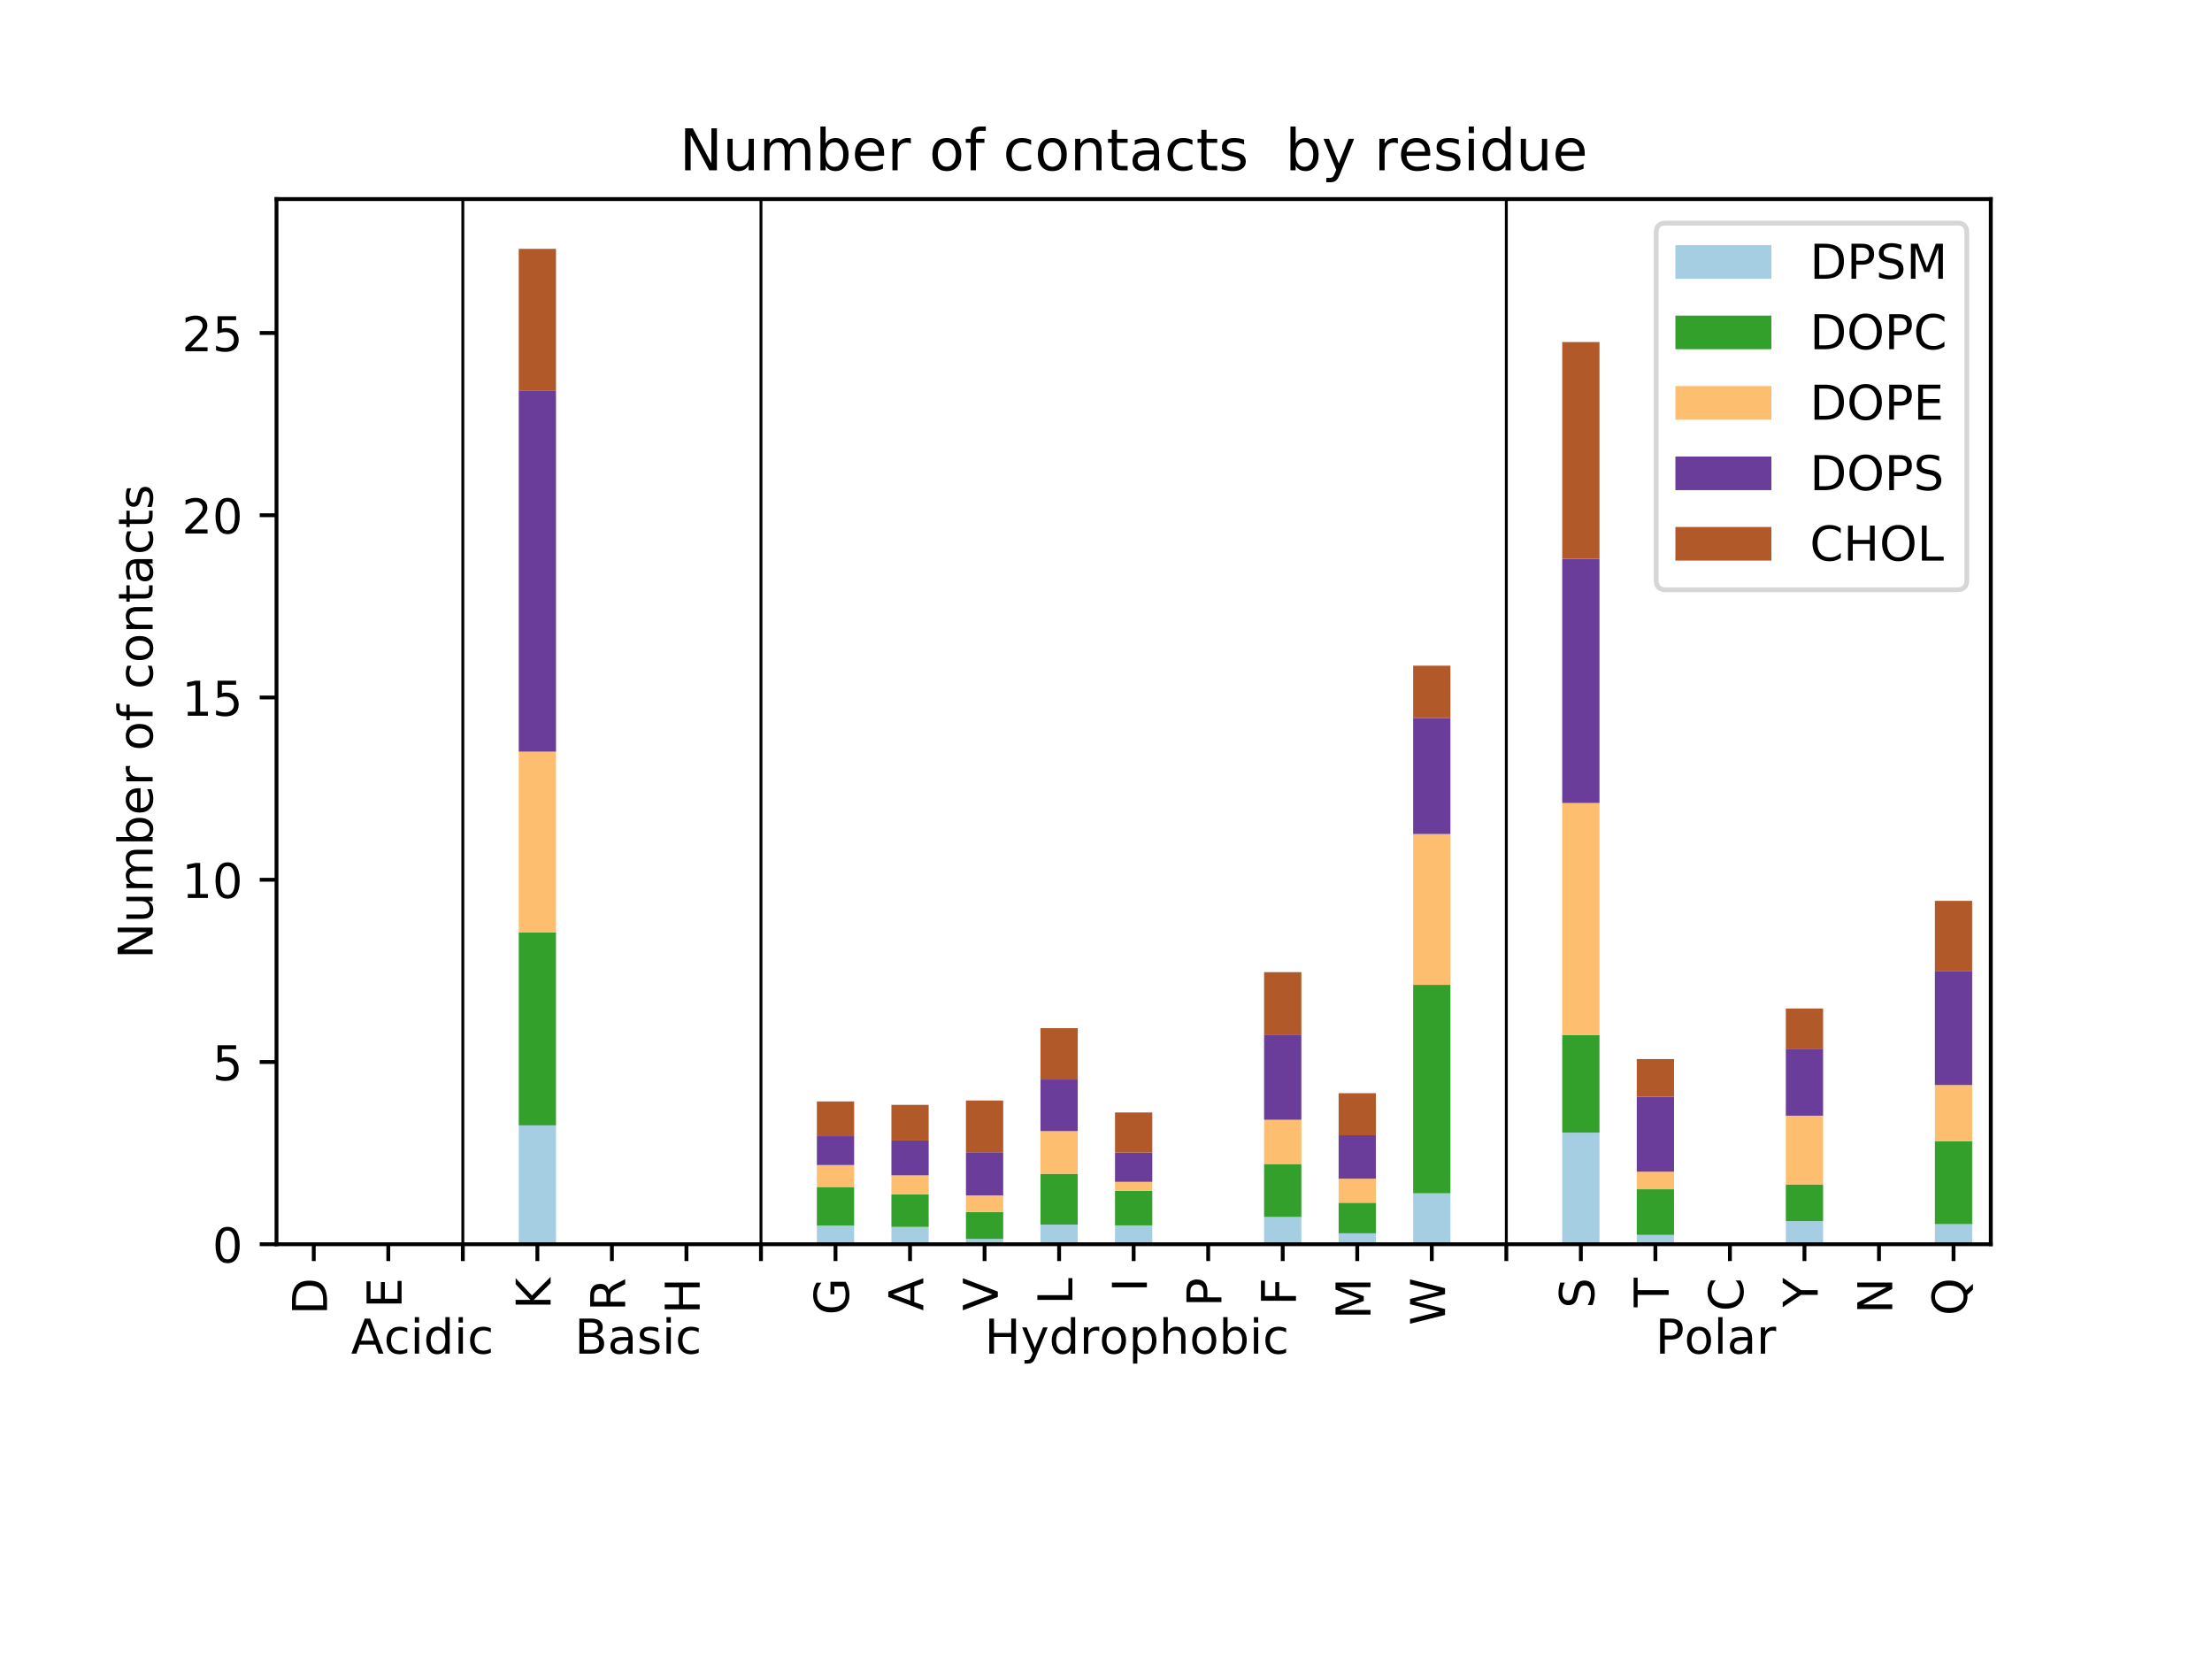 <?xml version="1.0" encoding="utf-8" standalone="no"?>
<!DOCTYPE svg PUBLIC "-//W3C//DTD SVG 1.1//EN"
  "http://www.w3.org/Graphics/SVG/1.1/DTD/svg11.dtd">
<!-- Created with matplotlib (https://matplotlib.org/) -->
<svg height="345.6pt" version="1.1" viewBox="0 0 460.8 345.6" width="460.8pt" xmlns="http://www.w3.org/2000/svg" xmlns:xlink="http://www.w3.org/1999/xlink">
 <defs>
  <style type="text/css">
*{stroke-linecap:butt;stroke-linejoin:round;}
  </style>
 </defs>
 <g id="figure_1">
  <g id="patch_1">
   <path d="M 0 345.6 
L 460.8 345.6 
L 460.8 0 
L 0 0 
z
" style="fill:#ffffff;"/>
  </g>
  <g id="axes_1">
   <g id="patch_2">
    <path d="M 57.6 259.2 
L 414.72 259.2 
L 414.72 41.472 
L 57.6 41.472 
z
" style="fill:#ffffff;"/>
   </g>
   <g id="patch_3">
    <path clip-path="url(#pce99e7bc2a)" d="M 61.482 259.2 
L 69.245 259.2 
L 69.245 259.2 
L 61.482 259.2 
z
" style="fill:#a6cee3;"/>
   </g>
   <g id="patch_4">
    <path clip-path="url(#pce99e7bc2a)" d="M 77.009 259.2 
L 84.772 259.2 
L 84.772 259.2 
L 77.009 259.2 
z
" style="fill:#a6cee3;"/>
   </g>
   <g id="patch_5">
    <path clip-path="url(#pce99e7bc2a)" d="M 92.536 259.2 
L 100.299 259.2 
L 100.299 259.2 
L 92.536 259.2 
z
" style="fill:#a6cee3;"/>
   </g>
   <g id="patch_6">
    <path clip-path="url(#pce99e7bc2a)" d="M 108.063 259.2 
L 115.826 259.2 
L 115.826 234.434 
L 108.063 234.434 
z
" style="fill:#a6cee3;"/>
   </g>
   <g id="patch_7">
    <path clip-path="url(#pce99e7bc2a)" d="M 123.59 259.2 
L 131.353 259.2 
L 131.353 259.2 
L 123.59 259.2 
z
" style="fill:#a6cee3;"/>
   </g>
   <g id="patch_8">
    <path clip-path="url(#pce99e7bc2a)" d="M 139.117 259.2 
L 146.88 259.2 
L 146.88 259.2 
L 139.117 259.2 
z
" style="fill:#a6cee3;"/>
   </g>
   <g id="patch_9">
    <path clip-path="url(#pce99e7bc2a)" d="M 154.643 259.2 
L 162.407 259.2 
L 162.407 259.2 
L 154.643 259.2 
z
" style="fill:#a6cee3;"/>
   </g>
   <g id="patch_10">
    <path clip-path="url(#pce99e7bc2a)" d="M 170.17 259.2 
L 177.934 259.2 
L 177.934 255.311 
L 170.17 255.311 
z
" style="fill:#a6cee3;"/>
   </g>
   <g id="patch_11">
    <path clip-path="url(#pce99e7bc2a)" d="M 185.697 259.2 
L 193.461 259.2 
L 193.461 255.59 
L 185.697 255.59 
z
" style="fill:#a6cee3;"/>
   </g>
   <g id="patch_12">
    <path clip-path="url(#pce99e7bc2a)" d="M 201.224 259.2 
L 208.988 259.2 
L 208.988 258.097 
L 201.224 258.097 
z
" style="fill:#a6cee3;"/>
   </g>
   <g id="patch_13">
    <path clip-path="url(#pce99e7bc2a)" d="M 216.751 259.2 
L 224.515 259.2 
L 224.515 255.111 
L 216.751 255.111 
z
" style="fill:#a6cee3;"/>
   </g>
   <g id="patch_14">
    <path clip-path="url(#pce99e7bc2a)" d="M 232.278 259.2 
L 240.042 259.2 
L 240.042 255.273 
L 232.278 255.273 
z
" style="fill:#a6cee3;"/>
   </g>
   <g id="patch_15">
    <path clip-path="url(#pce99e7bc2a)" d="M 247.805 259.2 
L 255.569 259.2 
L 255.569 259.2 
L 247.805 259.2 
z
" style="fill:#a6cee3;"/>
   </g>
   <g id="patch_16">
    <path clip-path="url(#pce99e7bc2a)" d="M 263.332 259.2 
L 271.096 259.2 
L 271.096 253.516 
L 263.332 253.516 
z
" style="fill:#a6cee3;"/>
   </g>
   <g id="patch_17">
    <path clip-path="url(#pce99e7bc2a)" d="M 278.859 259.2 
L 286.623 259.2 
L 286.623 256.92 
L 278.859 256.92 
z
" style="fill:#a6cee3;"/>
   </g>
   <g id="patch_18">
    <path clip-path="url(#pce99e7bc2a)" d="M 294.386 259.2 
L 302.15 259.2 
L 302.15 248.588 
L 294.386 248.588 
z
" style="fill:#a6cee3;"/>
   </g>
   <g id="patch_19">
    <path clip-path="url(#pce99e7bc2a)" d="M 309.913 259.2 
L 317.677 259.2 
L 317.677 259.2 
L 309.913 259.2 
z
" style="fill:#a6cee3;"/>
   </g>
   <g id="patch_20">
    <path clip-path="url(#pce99e7bc2a)" d="M 325.44 259.2 
L 333.203 259.2 
L 333.203 235.943 
L 325.44 235.943 
z
" style="fill:#a6cee3;"/>
   </g>
   <g id="patch_21">
    <path clip-path="url(#pce99e7bc2a)" d="M 340.967 259.2 
L 348.73 259.2 
L 348.73 257.256 
L 340.967 257.256 
z
" style="fill:#a6cee3;"/>
   </g>
   <g id="patch_22">
    <path clip-path="url(#pce99e7bc2a)" d="M 356.494 259.2 
L 364.257 259.2 
L 364.257 259.2 
L 356.494 259.2 
z
" style="fill:#a6cee3;"/>
   </g>
   <g id="patch_23">
    <path clip-path="url(#pce99e7bc2a)" d="M 372.021 259.2 
L 379.784 259.2 
L 379.784 254.385 
L 372.021 254.385 
z
" style="fill:#a6cee3;"/>
   </g>
   <g id="patch_24">
    <path clip-path="url(#pce99e7bc2a)" d="M 387.548 259.2 
L 395.311 259.2 
L 395.311 259.2 
L 387.548 259.2 
z
" style="fill:#a6cee3;"/>
   </g>
   <g id="patch_25">
    <path clip-path="url(#pce99e7bc2a)" d="M 403.075 259.2 
L 410.838 259.2 
L 410.838 255.007 
L 403.075 255.007 
z
" style="fill:#a6cee3;"/>
   </g>
   <g id="patch_26">
    <path clip-path="url(#pce99e7bc2a)" d="M 61.482 259.2 
L 69.245 259.2 
L 69.245 259.2 
L 61.482 259.2 
z
" style="fill:#33a02c;"/>
   </g>
   <g id="patch_27">
    <path clip-path="url(#pce99e7bc2a)" d="M 77.009 259.2 
L 84.772 259.2 
L 84.772 259.2 
L 77.009 259.2 
z
" style="fill:#33a02c;"/>
   </g>
   <g id="patch_28">
    <path clip-path="url(#pce99e7bc2a)" d="M 92.536 259.2 
L 100.299 259.2 
L 100.299 259.2 
L 92.536 259.2 
z
" style="fill:#33a02c;"/>
   </g>
   <g id="patch_29">
    <path clip-path="url(#pce99e7bc2a)" d="M 108.063 234.434 
L 115.826 234.434 
L 115.826 194.206 
L 108.063 194.206 
z
" style="fill:#33a02c;"/>
   </g>
   <g id="patch_30">
    <path clip-path="url(#pce99e7bc2a)" d="M 123.59 259.2 
L 131.353 259.2 
L 131.353 259.2 
L 123.59 259.2 
z
" style="fill:#33a02c;"/>
   </g>
   <g id="patch_31">
    <path clip-path="url(#pce99e7bc2a)" d="M 139.117 259.2 
L 146.88 259.2 
L 146.88 259.2 
L 139.117 259.2 
z
" style="fill:#33a02c;"/>
   </g>
   <g id="patch_32">
    <path clip-path="url(#pce99e7bc2a)" d="M 154.643 259.2 
L 162.407 259.2 
L 162.407 259.2 
L 154.643 259.2 
z
" style="fill:#33a02c;"/>
   </g>
   <g id="patch_33">
    <path clip-path="url(#pce99e7bc2a)" d="M 170.17 255.311 
L 177.934 255.311 
L 177.934 247.265 
L 170.17 247.265 
z
" style="fill:#33a02c;"/>
   </g>
   <g id="patch_34">
    <path clip-path="url(#pce99e7bc2a)" d="M 185.697 255.59 
L 193.461 255.59 
L 193.461 248.802 
L 185.697 248.802 
z
" style="fill:#33a02c;"/>
   </g>
   <g id="patch_35">
    <path clip-path="url(#pce99e7bc2a)" d="M 201.224 258.097 
L 208.988 258.097 
L 208.988 252.489 
L 201.224 252.489 
z
" style="fill:#33a02c;"/>
   </g>
   <g id="patch_36">
    <path clip-path="url(#pce99e7bc2a)" d="M 216.751 255.111 
L 224.515 255.111 
L 224.515 244.514 
L 216.751 244.514 
z
" style="fill:#33a02c;"/>
   </g>
   <g id="patch_37">
    <path clip-path="url(#pce99e7bc2a)" d="M 232.278 255.273 
L 240.042 255.273 
L 240.042 248.077 
L 232.278 248.077 
z
" style="fill:#33a02c;"/>
   </g>
   <g id="patch_38">
    <path clip-path="url(#pce99e7bc2a)" d="M 247.805 259.2 
L 255.569 259.2 
L 255.569 259.2 
L 247.805 259.2 
z
" style="fill:#33a02c;"/>
   </g>
   <g id="patch_39">
    <path clip-path="url(#pce99e7bc2a)" d="M 263.332 253.516 
L 271.096 253.516 
L 271.096 242.479 
L 263.332 242.479 
z
" style="fill:#33a02c;"/>
   </g>
   <g id="patch_40">
    <path clip-path="url(#pce99e7bc2a)" d="M 278.859 256.92 
L 286.623 256.92 
L 286.623 250.553 
L 278.859 250.553 
z
" style="fill:#33a02c;"/>
   </g>
   <g id="patch_41">
    <path clip-path="url(#pce99e7bc2a)" d="M 294.386 248.588 
L 302.15 248.588 
L 302.15 205.159 
L 294.386 205.159 
z
" style="fill:#33a02c;"/>
   </g>
   <g id="patch_42">
    <path clip-path="url(#pce99e7bc2a)" d="M 309.913 259.2 
L 317.677 259.2 
L 317.677 259.2 
L 309.913 259.2 
z
" style="fill:#33a02c;"/>
   </g>
   <g id="patch_43">
    <path clip-path="url(#pce99e7bc2a)" d="M 325.44 235.943 
L 333.203 235.943 
L 333.203 215.59 
L 325.44 215.59 
z
" style="fill:#33a02c;"/>
   </g>
   <g id="patch_44">
    <path clip-path="url(#pce99e7bc2a)" d="M 340.967 257.256 
L 348.73 257.256 
L 348.73 247.738 
L 340.967 247.738 
z
" style="fill:#33a02c;"/>
   </g>
   <g id="patch_45">
    <path clip-path="url(#pce99e7bc2a)" d="M 356.494 259.2 
L 364.257 259.2 
L 364.257 259.2 
L 356.494 259.2 
z
" style="fill:#33a02c;"/>
   </g>
   <g id="patch_46">
    <path clip-path="url(#pce99e7bc2a)" d="M 372.021 254.385 
L 379.784 254.385 
L 379.784 246.735 
L 372.021 246.735 
z
" style="fill:#33a02c;"/>
   </g>
   <g id="patch_47">
    <path clip-path="url(#pce99e7bc2a)" d="M 387.548 259.2 
L 395.311 259.2 
L 395.311 259.2 
L 387.548 259.2 
z
" style="fill:#33a02c;"/>
   </g>
   <g id="patch_48">
    <path clip-path="url(#pce99e7bc2a)" d="M 403.075 255.007 
L 410.838 255.007 
L 410.838 237.711 
L 403.075 237.711 
z
" style="fill:#33a02c;"/>
   </g>
   <g id="patch_49">
    <path clip-path="url(#pce99e7bc2a)" d="M 61.482 259.2 
L 69.245 259.2 
L 69.245 259.2 
L 61.482 259.2 
z
" style="fill:#fdbf6f;"/>
   </g>
   <g id="patch_50">
    <path clip-path="url(#pce99e7bc2a)" d="M 77.009 259.2 
L 84.772 259.2 
L 84.772 259.2 
L 77.009 259.2 
z
" style="fill:#fdbf6f;"/>
   </g>
   <g id="patch_51">
    <path clip-path="url(#pce99e7bc2a)" d="M 92.536 259.2 
L 100.299 259.2 
L 100.299 259.2 
L 92.536 259.2 
z
" style="fill:#fdbf6f;"/>
   </g>
   <g id="patch_52">
    <path clip-path="url(#pce99e7bc2a)" d="M 108.063 194.206 
L 115.826 194.206 
L 115.826 156.582 
L 108.063 156.582 
z
" style="fill:#fdbf6f;"/>
   </g>
   <g id="patch_53">
    <path clip-path="url(#pce99e7bc2a)" d="M 123.59 259.2 
L 131.353 259.2 
L 131.353 259.2 
L 123.59 259.2 
z
" style="fill:#fdbf6f;"/>
   </g>
   <g id="patch_54">
    <path clip-path="url(#pce99e7bc2a)" d="M 139.117 259.2 
L 146.88 259.2 
L 146.88 259.2 
L 139.117 259.2 
z
" style="fill:#fdbf6f;"/>
   </g>
   <g id="patch_55">
    <path clip-path="url(#pce99e7bc2a)" d="M 154.643 259.2 
L 162.407 259.2 
L 162.407 259.2 
L 154.643 259.2 
z
" style="fill:#fdbf6f;"/>
   </g>
   <g id="patch_56">
    <path clip-path="url(#pce99e7bc2a)" d="M 170.17 247.265 
L 177.934 247.265 
L 177.934 242.701 
L 170.17 242.701 
z
" style="fill:#fdbf6f;"/>
   </g>
   <g id="patch_57">
    <path clip-path="url(#pce99e7bc2a)" d="M 185.697 248.802 
L 193.461 248.802 
L 193.461 244.846 
L 185.697 244.846 
z
" style="fill:#fdbf6f;"/>
   </g>
   <g id="patch_58">
    <path clip-path="url(#pce99e7bc2a)" d="M 201.224 252.489 
L 208.988 252.489 
L 208.988 249.023 
L 201.224 249.023 
z
" style="fill:#fdbf6f;"/>
   </g>
   <g id="patch_59">
    <path clip-path="url(#pce99e7bc2a)" d="M 216.751 244.514 
L 224.515 244.514 
L 224.515 235.629 
L 216.751 235.629 
z
" style="fill:#fdbf6f;"/>
   </g>
   <g id="patch_60">
    <path clip-path="url(#pce99e7bc2a)" d="M 232.278 248.077 
L 240.042 248.077 
L 240.042 246.199 
L 232.278 246.199 
z
" style="fill:#fdbf6f;"/>
   </g>
   <g id="patch_61">
    <path clip-path="url(#pce99e7bc2a)" d="M 247.805 259.2 
L 255.569 259.2 
L 255.569 259.2 
L 247.805 259.2 
z
" style="fill:#fdbf6f;"/>
   </g>
   <g id="patch_62">
    <path clip-path="url(#pce99e7bc2a)" d="M 263.332 242.479 
L 271.096 242.479 
L 271.096 233.273 
L 263.332 233.273 
z
" style="fill:#fdbf6f;"/>
   </g>
   <g id="patch_63">
    <path clip-path="url(#pce99e7bc2a)" d="M 278.859 250.553 
L 286.623 250.553 
L 286.623 245.539 
L 278.859 245.539 
z
" style="fill:#fdbf6f;"/>
   </g>
   <g id="patch_64">
    <path clip-path="url(#pce99e7bc2a)" d="M 294.386 205.159 
L 302.15 205.159 
L 302.15 173.744 
L 294.386 173.744 
z
" style="fill:#fdbf6f;"/>
   </g>
   <g id="patch_65">
    <path clip-path="url(#pce99e7bc2a)" d="M 309.913 259.2 
L 317.677 259.2 
L 317.677 259.2 
L 309.913 259.2 
z
" style="fill:#fdbf6f;"/>
   </g>
   <g id="patch_66">
    <path clip-path="url(#pce99e7bc2a)" d="M 325.44 215.59 
L 333.203 215.59 
L 333.203 167.278 
L 325.44 167.278 
z
" style="fill:#fdbf6f;"/>
   </g>
   <g id="patch_67">
    <path clip-path="url(#pce99e7bc2a)" d="M 340.967 247.738 
L 348.73 247.738 
L 348.73 244.086 
L 340.967 244.086 
z
" style="fill:#fdbf6f;"/>
   </g>
   <g id="patch_68">
    <path clip-path="url(#pce99e7bc2a)" d="M 356.494 259.2 
L 364.257 259.2 
L 364.257 259.2 
L 356.494 259.2 
z
" style="fill:#fdbf6f;"/>
   </g>
   <g id="patch_69">
    <path clip-path="url(#pce99e7bc2a)" d="M 372.021 246.735 
L 379.784 246.735 
L 379.784 232.42 
L 372.021 232.42 
z
" style="fill:#fdbf6f;"/>
   </g>
   <g id="patch_70">
    <path clip-path="url(#pce99e7bc2a)" d="M 387.548 259.2 
L 395.311 259.2 
L 395.311 259.2 
L 387.548 259.2 
z
" style="fill:#fdbf6f;"/>
   </g>
   <g id="patch_71">
    <path clip-path="url(#pce99e7bc2a)" d="M 403.075 237.711 
L 410.838 237.711 
L 410.838 226.033 
L 403.075 226.033 
z
" style="fill:#fdbf6f;"/>
   </g>
   <g id="patch_72">
    <path clip-path="url(#pce99e7bc2a)" d="M 61.482 259.2 
L 69.245 259.2 
L 69.245 259.2 
L 61.482 259.2 
z
" style="fill:#6a3d9a;"/>
   </g>
   <g id="patch_73">
    <path clip-path="url(#pce99e7bc2a)" d="M 77.009 259.2 
L 84.772 259.2 
L 84.772 259.2 
L 77.009 259.2 
z
" style="fill:#6a3d9a;"/>
   </g>
   <g id="patch_74">
    <path clip-path="url(#pce99e7bc2a)" d="M 92.536 259.2 
L 100.299 259.2 
L 100.299 259.2 
L 92.536 259.2 
z
" style="fill:#6a3d9a;"/>
   </g>
   <g id="patch_75">
    <path clip-path="url(#pce99e7bc2a)" d="M 108.063 156.582 
L 115.826 156.582 
L 115.826 81.338 
L 108.063 81.338 
z
" style="fill:#6a3d9a;"/>
   </g>
   <g id="patch_76">
    <path clip-path="url(#pce99e7bc2a)" d="M 123.59 259.2 
L 131.353 259.2 
L 131.353 259.2 
L 123.59 259.2 
z
" style="fill:#6a3d9a;"/>
   </g>
   <g id="patch_77">
    <path clip-path="url(#pce99e7bc2a)" d="M 139.117 259.2 
L 146.88 259.2 
L 146.88 259.2 
L 139.117 259.2 
z
" style="fill:#6a3d9a;"/>
   </g>
   <g id="patch_78">
    <path clip-path="url(#pce99e7bc2a)" d="M 154.643 259.2 
L 162.407 259.2 
L 162.407 259.2 
L 154.643 259.2 
z
" style="fill:#6a3d9a;"/>
   </g>
   <g id="patch_79">
    <path clip-path="url(#pce99e7bc2a)" d="M 170.17 242.701 
L 177.934 242.701 
L 177.934 236.675 
L 170.17 236.675 
z
" style="fill:#6a3d9a;"/>
   </g>
   <g id="patch_80">
    <path clip-path="url(#pce99e7bc2a)" d="M 185.697 244.846 
L 193.461 244.846 
L 193.461 237.575 
L 185.697 237.575 
z
" style="fill:#6a3d9a;"/>
   </g>
   <g id="patch_81">
    <path clip-path="url(#pce99e7bc2a)" d="M 201.224 249.023 
L 208.988 249.023 
L 208.988 240.033 
L 201.224 240.033 
z
" style="fill:#6a3d9a;"/>
   </g>
   <g id="patch_82">
    <path clip-path="url(#pce99e7bc2a)" d="M 216.751 235.629 
L 224.515 235.629 
L 224.515 224.878 
L 216.751 224.878 
z
" style="fill:#6a3d9a;"/>
   </g>
   <g id="patch_83">
    <path clip-path="url(#pce99e7bc2a)" d="M 232.278 246.199 
L 240.042 246.199 
L 240.042 240.107 
L 232.278 240.107 
z
" style="fill:#6a3d9a;"/>
   </g>
   <g id="patch_84">
    <path clip-path="url(#pce99e7bc2a)" d="M 247.805 259.2 
L 255.569 259.2 
L 255.569 259.2 
L 247.805 259.2 
z
" style="fill:#6a3d9a;"/>
   </g>
   <g id="patch_85">
    <path clip-path="url(#pce99e7bc2a)" d="M 263.332 233.273 
L 271.096 233.273 
L 271.096 215.64 
L 263.332 215.64 
z
" style="fill:#6a3d9a;"/>
   </g>
   <g id="patch_86">
    <path clip-path="url(#pce99e7bc2a)" d="M 278.859 245.539 
L 286.623 245.539 
L 286.623 236.487 
L 278.859 236.487 
z
" style="fill:#6a3d9a;"/>
   </g>
   <g id="patch_87">
    <path clip-path="url(#pce99e7bc2a)" d="M 294.386 173.744 
L 302.15 173.744 
L 302.15 149.616 
L 294.386 149.616 
z
" style="fill:#6a3d9a;"/>
   </g>
   <g id="patch_88">
    <path clip-path="url(#pce99e7bc2a)" d="M 309.913 259.2 
L 317.677 259.2 
L 317.677 259.2 
L 309.913 259.2 
z
" style="fill:#6a3d9a;"/>
   </g>
   <g id="patch_89">
    <path clip-path="url(#pce99e7bc2a)" d="M 325.44 167.278 
L 333.203 167.278 
L 333.203 116.416 
L 325.44 116.416 
z
" style="fill:#6a3d9a;"/>
   </g>
   <g id="patch_90">
    <path clip-path="url(#pce99e7bc2a)" d="M 340.967 244.086 
L 348.73 244.086 
L 348.73 228.467 
L 340.967 228.467 
z
" style="fill:#6a3d9a;"/>
   </g>
   <g id="patch_91">
    <path clip-path="url(#pce99e7bc2a)" d="M 356.494 259.2 
L 364.257 259.2 
L 364.257 259.2 
L 356.494 259.2 
z
" style="fill:#6a3d9a;"/>
   </g>
   <g id="patch_92">
    <path clip-path="url(#pce99e7bc2a)" d="M 372.021 232.42 
L 379.784 232.42 
L 379.784 218.59 
L 372.021 218.59 
z
" style="fill:#6a3d9a;"/>
   </g>
   <g id="patch_93">
    <path clip-path="url(#pce99e7bc2a)" d="M 387.548 259.2 
L 395.311 259.2 
L 395.311 259.2 
L 387.548 259.2 
z
" style="fill:#6a3d9a;"/>
   </g>
   <g id="patch_94">
    <path clip-path="url(#pce99e7bc2a)" d="M 403.075 226.033 
L 410.838 226.033 
L 410.838 202.253 
L 403.075 202.253 
z
" style="fill:#6a3d9a;"/>
   </g>
   <g id="patch_95">
    <path clip-path="url(#pce99e7bc2a)" d="M 61.482 259.2 
L 69.245 259.2 
L 69.245 259.2 
L 61.482 259.2 
z
" style="fill:#b15928;"/>
   </g>
   <g id="patch_96">
    <path clip-path="url(#pce99e7bc2a)" d="M 77.009 259.2 
L 84.772 259.2 
L 84.772 259.2 
L 77.009 259.2 
z
" style="fill:#b15928;"/>
   </g>
   <g id="patch_97">
    <path clip-path="url(#pce99e7bc2a)" d="M 92.536 259.2 
L 100.299 259.2 
L 100.299 259.2 
L 92.536 259.2 
z
" style="fill:#b15928;"/>
   </g>
   <g id="patch_98">
    <path clip-path="url(#pce99e7bc2a)" d="M 108.063 81.338 
L 115.826 81.338 
L 115.826 51.84 
L 108.063 51.84 
z
" style="fill:#b15928;"/>
   </g>
   <g id="patch_99">
    <path clip-path="url(#pce99e7bc2a)" d="M 123.59 259.2 
L 131.353 259.2 
L 131.353 259.2 
L 123.59 259.2 
z
" style="fill:#b15928;"/>
   </g>
   <g id="patch_100">
    <path clip-path="url(#pce99e7bc2a)" d="M 139.117 259.2 
L 146.88 259.2 
L 146.88 259.2 
L 139.117 259.2 
z
" style="fill:#b15928;"/>
   </g>
   <g id="patch_101">
    <path clip-path="url(#pce99e7bc2a)" d="M 154.643 259.2 
L 162.407 259.2 
L 162.407 259.2 
L 154.643 259.2 
z
" style="fill:#b15928;"/>
   </g>
   <g id="patch_102">
    <path clip-path="url(#pce99e7bc2a)" d="M 170.17 236.675 
L 177.934 236.675 
L 177.934 229.45 
L 170.17 229.45 
z
" style="fill:#b15928;"/>
   </g>
   <g id="patch_103">
    <path clip-path="url(#pce99e7bc2a)" d="M 185.697 237.575 
L 193.461 237.575 
L 193.461 230.158 
L 185.697 230.158 
z
" style="fill:#b15928;"/>
   </g>
   <g id="patch_104">
    <path clip-path="url(#pce99e7bc2a)" d="M 201.224 240.033 
L 208.988 240.033 
L 208.988 229.251 
L 201.224 229.251 
z
" style="fill:#b15928;"/>
   </g>
   <g id="patch_105">
    <path clip-path="url(#pce99e7bc2a)" d="M 216.751 224.878 
L 224.515 224.878 
L 224.515 214.185 
L 216.751 214.185 
z
" style="fill:#b15928;"/>
   </g>
   <g id="patch_106">
    <path clip-path="url(#pce99e7bc2a)" d="M 232.278 240.107 
L 240.042 240.107 
L 240.042 231.748 
L 232.278 231.748 
z
" style="fill:#b15928;"/>
   </g>
   <g id="patch_107">
    <path clip-path="url(#pce99e7bc2a)" d="M 247.805 259.2 
L 255.569 259.2 
L 255.569 259.2 
L 247.805 259.2 
z
" style="fill:#b15928;"/>
   </g>
   <g id="patch_108">
    <path clip-path="url(#pce99e7bc2a)" d="M 263.332 215.64 
L 271.096 215.64 
L 271.096 202.514 
L 263.332 202.514 
z
" style="fill:#b15928;"/>
   </g>
   <g id="patch_109">
    <path clip-path="url(#pce99e7bc2a)" d="M 278.859 236.487 
L 286.623 236.487 
L 286.623 227.733 
L 278.859 227.733 
z
" style="fill:#b15928;"/>
   </g>
   <g id="patch_110">
    <path clip-path="url(#pce99e7bc2a)" d="M 294.386 149.616 
L 302.15 149.616 
L 302.15 138.673 
L 294.386 138.673 
z
" style="fill:#b15928;"/>
   </g>
   <g id="patch_111">
    <path clip-path="url(#pce99e7bc2a)" d="M 309.913 259.2 
L 317.677 259.2 
L 317.677 259.2 
L 309.913 259.2 
z
" style="fill:#b15928;"/>
   </g>
   <g id="patch_112">
    <path clip-path="url(#pce99e7bc2a)" d="M 325.44 116.416 
L 333.203 116.416 
L 333.203 71.258 
L 325.44 71.258 
z
" style="fill:#b15928;"/>
   </g>
   <g id="patch_113">
    <path clip-path="url(#pce99e7bc2a)" d="M 340.967 228.467 
L 348.73 228.467 
L 348.73 220.621 
L 340.967 220.621 
z
" style="fill:#b15928;"/>
   </g>
   <g id="patch_114">
    <path clip-path="url(#pce99e7bc2a)" d="M 356.494 259.2 
L 364.257 259.2 
L 364.257 259.2 
L 356.494 259.2 
z
" style="fill:#b15928;"/>
   </g>
   <g id="patch_115">
    <path clip-path="url(#pce99e7bc2a)" d="M 372.021 218.59 
L 379.784 218.59 
L 379.784 210.084 
L 372.021 210.084 
z
" style="fill:#b15928;"/>
   </g>
   <g id="patch_116">
    <path clip-path="url(#pce99e7bc2a)" d="M 387.548 259.2 
L 395.311 259.2 
L 395.311 259.2 
L 387.548 259.2 
z
" style="fill:#b15928;"/>
   </g>
   <g id="patch_117">
    <path clip-path="url(#pce99e7bc2a)" d="M 403.075 202.253 
L 410.838 202.253 
L 410.838 187.663 
L 403.075 187.663 
z
" style="fill:#b15928;"/>
   </g>
   <g id="matplotlib.axis_1">
    <g id="xtick_1">
     <g id="line2d_1">
      <defs>
       <path d="M 0 0 
L 0 3.5 
" id="m52a9d30f7d" style="stroke:#000000;stroke-width:0.8;"/>
      </defs>
      <g>
       <use style="stroke:#000000;stroke-width:0.8;" x="65.363" xlink:href="#m52a9d30f7d" y="259.2"/>
      </g>
     </g>
     <g id="text_1">
      <!-- D -->
      <defs>
       <path d="M 19.672 64.797 
L 19.672 8.109 
L 31.594 8.109 
Q 46.688 8.109 53.688 14.938 
Q 60.688 21.781 60.688 36.531 
Q 60.688 51.172 53.688 57.984 
Q 46.688 64.797 31.594 64.797 
z
M 9.812 72.906 
L 30.078 72.906 
Q 51.266 72.906 61.172 64.094 
Q 71.094 55.281 71.094 36.531 
Q 71.094 17.672 61.125 8.828 
Q 51.172 0 30.078 0 
L 9.812 0 
z
" id="DejaVuSans-68"/>
      </defs>
      <g transform="translate(68.123 273.9)rotate(-90)scale(0.1 -0.1)">
       <use xlink:href="#DejaVuSans-68"/>
      </g>
     </g>
    </g>
    <g id="xtick_2">
     <g id="line2d_2">
      <g>
       <use style="stroke:#000000;stroke-width:0.8;" x="80.89" xlink:href="#m52a9d30f7d" y="259.2"/>
      </g>
     </g>
     <g id="text_2">
      <!-- E -->
      <defs>
       <path d="M 9.812 72.906 
L 55.906 72.906 
L 55.906 64.594 
L 19.672 64.594 
L 19.672 43.016 
L 54.391 43.016 
L 54.391 34.719 
L 19.672 34.719 
L 19.672 8.297 
L 56.781 8.297 
L 56.781 0 
L 9.812 0 
z
" id="DejaVuSans-69"/>
      </defs>
      <g transform="translate(83.65 272.519)rotate(-90)scale(0.1 -0.1)">
       <use xlink:href="#DejaVuSans-69"/>
      </g>
     </g>
    </g>
    <g id="xtick_3">
     <g id="line2d_3">
      <g>
       <use style="stroke:#000000;stroke-width:0.8;" x="96.417" xlink:href="#m52a9d30f7d" y="259.2"/>
      </g>
     </g>
    </g>
    <g id="xtick_4">
     <g id="line2d_4">
      <g>
       <use style="stroke:#000000;stroke-width:0.8;" x="111.944" xlink:href="#m52a9d30f7d" y="259.2"/>
      </g>
     </g>
     <g id="text_3">
      <!-- K -->
      <defs>
       <path d="M 9.812 72.906 
L 19.672 72.906 
L 19.672 42.094 
L 52.391 72.906 
L 65.094 72.906 
L 28.906 38.922 
L 67.672 0 
L 54.688 0 
L 19.672 35.109 
L 19.672 0 
L 9.812 0 
z
" id="DejaVuSans-75"/>
      </defs>
      <g transform="translate(114.704 272.758)rotate(-90)scale(0.1 -0.1)">
       <use xlink:href="#DejaVuSans-75"/>
      </g>
     </g>
    </g>
    <g id="xtick_5">
     <g id="line2d_5">
      <g>
       <use style="stroke:#000000;stroke-width:0.8;" x="127.471" xlink:href="#m52a9d30f7d" y="259.2"/>
      </g>
     </g>
     <g id="text_4">
      <!-- R -->
      <defs>
       <path d="M 44.391 34.188 
Q 47.562 33.109 50.562 29.594 
Q 53.562 26.078 56.594 19.922 
L 66.609 0 
L 56 0 
L 46.688 18.703 
Q 43.062 26.031 39.672 28.422 
Q 36.281 30.812 30.422 30.812 
L 19.672 30.812 
L 19.672 0 
L 9.812 0 
L 9.812 72.906 
L 32.078 72.906 
Q 44.578 72.906 50.734 67.672 
Q 56.891 62.453 56.891 51.906 
Q 56.891 45.016 53.688 40.469 
Q 50.484 35.938 44.391 34.188 
z
M 19.672 64.797 
L 19.672 38.922 
L 32.078 38.922 
Q 39.203 38.922 42.844 42.219 
Q 46.484 45.516 46.484 51.906 
Q 46.484 58.297 42.844 61.547 
Q 39.203 64.797 32.078 64.797 
z
" id="DejaVuSans-82"/>
      </defs>
      <g transform="translate(130.231 273.148)rotate(-90)scale(0.1 -0.1)">
       <use xlink:href="#DejaVuSans-82"/>
      </g>
     </g>
    </g>
    <g id="xtick_6">
     <g id="line2d_6">
      <g>
       <use style="stroke:#000000;stroke-width:0.8;" x="142.998" xlink:href="#m52a9d30f7d" y="259.2"/>
      </g>
     </g>
     <g id="text_5">
      <!-- H -->
      <defs>
       <path d="M 9.812 72.906 
L 19.672 72.906 
L 19.672 43.016 
L 55.516 43.016 
L 55.516 72.906 
L 65.375 72.906 
L 65.375 0 
L 55.516 0 
L 55.516 34.719 
L 19.672 34.719 
L 19.672 0 
L 9.812 0 
z
" id="DejaVuSans-72"/>
      </defs>
      <g transform="translate(145.758 273.72)rotate(-90)scale(0.1 -0.1)">
       <use xlink:href="#DejaVuSans-72"/>
      </g>
     </g>
    </g>
    <g id="xtick_7">
     <g id="line2d_7">
      <g>
       <use style="stroke:#000000;stroke-width:0.8;" x="158.525" xlink:href="#m52a9d30f7d" y="259.2"/>
      </g>
     </g>
    </g>
    <g id="xtick_8">
     <g id="line2d_8">
      <g>
       <use style="stroke:#000000;stroke-width:0.8;" x="174.052" xlink:href="#m52a9d30f7d" y="259.2"/>
      </g>
     </g>
     <g id="text_6">
      <!-- G -->
      <defs>
       <path d="M 59.516 10.406 
L 59.516 29.984 
L 43.406 29.984 
L 43.406 38.094 
L 69.281 38.094 
L 69.281 6.781 
Q 63.578 2.734 56.688 0.656 
Q 49.812 -1.422 42 -1.422 
Q 24.906 -1.422 15.25 8.562 
Q 5.609 18.562 5.609 36.375 
Q 5.609 54.25 15.25 64.234 
Q 24.906 74.219 42 74.219 
Q 49.125 74.219 55.547 72.453 
Q 61.969 70.703 67.391 67.281 
L 67.391 56.781 
Q 61.922 61.422 55.766 63.766 
Q 49.609 66.109 42.828 66.109 
Q 29.438 66.109 22.719 58.641 
Q 16.016 51.172 16.016 36.375 
Q 16.016 21.625 22.719 14.156 
Q 29.438 6.688 42.828 6.688 
Q 48.047 6.688 52.141 7.594 
Q 56.25 8.5 59.516 10.406 
z
" id="DejaVuSans-71"/>
      </defs>
      <g transform="translate(176.812 273.948)rotate(-90)scale(0.1 -0.1)">
       <use xlink:href="#DejaVuSans-71"/>
      </g>
     </g>
    </g>
    <g id="xtick_9">
     <g id="line2d_9">
      <g>
       <use style="stroke:#000000;stroke-width:0.8;" x="189.579" xlink:href="#m52a9d30f7d" y="259.2"/>
      </g>
     </g>
     <g id="text_7">
      <!-- A -->
      <defs>
       <path d="M 34.188 63.188 
L 20.797 26.906 
L 47.609 26.906 
z
M 28.609 72.906 
L 39.797 72.906 
L 67.578 0 
L 57.328 0 
L 50.688 18.703 
L 17.828 18.703 
L 11.188 0 
L 0.781 0 
z
" id="DejaVuSans-65"/>
      </defs>
      <g transform="translate(192.339 273.041)rotate(-90)scale(0.1 -0.1)">
       <use xlink:href="#DejaVuSans-65"/>
      </g>
     </g>
    </g>
    <g id="xtick_10">
     <g id="line2d_10">
      <g>
       <use style="stroke:#000000;stroke-width:0.8;" x="205.106" xlink:href="#m52a9d30f7d" y="259.2"/>
      </g>
     </g>
     <g id="text_8">
      <!-- V -->
      <defs>
       <path d="M 28.609 0 
L 0.781 72.906 
L 11.078 72.906 
L 34.188 11.531 
L 57.328 72.906 
L 67.578 72.906 
L 39.797 0 
z
" id="DejaVuSans-86"/>
      </defs>
      <g transform="translate(207.865 273.041)rotate(-90)scale(0.1 -0.1)">
       <use xlink:href="#DejaVuSans-86"/>
      </g>
     </g>
    </g>
    <g id="xtick_11">
     <g id="line2d_11">
      <g>
       <use style="stroke:#000000;stroke-width:0.8;" x="220.633" xlink:href="#m52a9d30f7d" y="259.2"/>
      </g>
     </g>
     <g id="text_9">
      <!-- L -->
      <defs>
       <path d="M 9.812 72.906 
L 19.672 72.906 
L 19.672 8.297 
L 55.172 8.297 
L 55.172 0 
L 9.812 0 
z
" id="DejaVuSans-76"/>
      </defs>
      <g transform="translate(223.392 271.772)rotate(-90)scale(0.1 -0.1)">
       <use xlink:href="#DejaVuSans-76"/>
      </g>
     </g>
    </g>
    <g id="xtick_12">
     <g id="line2d_12">
      <g>
       <use style="stroke:#000000;stroke-width:0.8;" x="236.16" xlink:href="#m52a9d30f7d" y="259.2"/>
      </g>
     </g>
     <g id="text_10">
      <!-- I -->
      <defs>
       <path d="M 9.812 72.906 
L 19.672 72.906 
L 19.672 0 
L 9.812 0 
z
" id="DejaVuSans-73"/>
      </defs>
      <g transform="translate(238.919 269.15)rotate(-90)scale(0.1 -0.1)">
       <use xlink:href="#DejaVuSans-73"/>
      </g>
     </g>
    </g>
    <g id="xtick_13">
     <g id="line2d_13">
      <g>
       <use style="stroke:#000000;stroke-width:0.8;" x="251.687" xlink:href="#m52a9d30f7d" y="259.2"/>
      </g>
     </g>
     <g id="text_11">
      <!-- P -->
      <defs>
       <path d="M 19.672 64.797 
L 19.672 37.406 
L 32.078 37.406 
Q 38.969 37.406 42.719 40.969 
Q 46.484 44.531 46.484 51.125 
Q 46.484 57.672 42.719 61.234 
Q 38.969 64.797 32.078 64.797 
z
M 9.812 72.906 
L 32.078 72.906 
Q 44.344 72.906 50.609 67.359 
Q 56.891 61.812 56.891 51.125 
Q 56.891 40.328 50.609 34.812 
Q 44.344 29.297 32.078 29.297 
L 19.672 29.297 
L 19.672 0 
L 9.812 0 
z
" id="DejaVuSans-80"/>
      </defs>
      <g transform="translate(254.446 272.23)rotate(-90)scale(0.1 -0.1)">
       <use xlink:href="#DejaVuSans-80"/>
      </g>
     </g>
    </g>
    <g id="xtick_14">
     <g id="line2d_14">
      <g>
       <use style="stroke:#000000;stroke-width:0.8;" x="267.214" xlink:href="#m52a9d30f7d" y="259.2"/>
      </g>
     </g>
     <g id="text_12">
      <!-- F -->
      <defs>
       <path d="M 9.812 72.906 
L 51.703 72.906 
L 51.703 64.594 
L 19.672 64.594 
L 19.672 43.109 
L 48.578 43.109 
L 48.578 34.812 
L 19.672 34.812 
L 19.672 0 
L 9.812 0 
z
" id="DejaVuSans-70"/>
      </defs>
      <g transform="translate(269.973 271.952)rotate(-90)scale(0.1 -0.1)">
       <use xlink:href="#DejaVuSans-70"/>
      </g>
     </g>
    </g>
    <g id="xtick_15">
     <g id="line2d_15">
      <g>
       <use style="stroke:#000000;stroke-width:0.8;" x="282.741" xlink:href="#m52a9d30f7d" y="259.2"/>
      </g>
     </g>
     <g id="text_13">
      <!-- M -->
      <defs>
       <path d="M 9.812 72.906 
L 24.516 72.906 
L 43.109 23.297 
L 61.812 72.906 
L 76.516 72.906 
L 76.516 0 
L 66.891 0 
L 66.891 64.016 
L 48.094 14.016 
L 38.188 14.016 
L 19.391 64.016 
L 19.391 0 
L 9.812 0 
z
" id="DejaVuSans-77"/>
      </defs>
      <g transform="translate(285.5 274.828)rotate(-90)scale(0.1 -0.1)">
       <use xlink:href="#DejaVuSans-77"/>
      </g>
     </g>
    </g>
    <g id="xtick_16">
     <g id="line2d_16">
      <g>
       <use style="stroke:#000000;stroke-width:0.8;" x="298.268" xlink:href="#m52a9d30f7d" y="259.2"/>
      </g>
     </g>
     <g id="text_14">
      <!-- W -->
      <defs>
       <path d="M 3.328 72.906 
L 13.281 72.906 
L 28.609 11.281 
L 43.891 72.906 
L 54.984 72.906 
L 70.312 11.281 
L 85.594 72.906 
L 95.609 72.906 
L 77.297 0 
L 64.891 0 
L 49.516 63.281 
L 33.984 0 
L 21.578 0 
z
" id="DejaVuSans-87"/>
      </defs>
      <g transform="translate(301.027 276.087)rotate(-90)scale(0.1 -0.1)">
       <use xlink:href="#DejaVuSans-87"/>
      </g>
     </g>
    </g>
    <g id="xtick_17">
     <g id="line2d_17">
      <g>
       <use style="stroke:#000000;stroke-width:0.8;" x="313.795" xlink:href="#m52a9d30f7d" y="259.2"/>
      </g>
     </g>
    </g>
    <g id="xtick_18">
     <g id="line2d_18">
      <g>
       <use style="stroke:#000000;stroke-width:0.8;" x="329.322" xlink:href="#m52a9d30f7d" y="259.2"/>
      </g>
     </g>
     <g id="text_15">
      <!-- S -->
      <defs>
       <path d="M 53.516 70.516 
L 53.516 60.891 
Q 47.906 63.578 42.922 64.891 
Q 37.938 66.219 33.297 66.219 
Q 25.25 66.219 20.875 63.094 
Q 16.5 59.969 16.5 54.203 
Q 16.5 49.359 19.406 46.891 
Q 22.312 44.438 30.422 42.922 
L 36.375 41.703 
Q 47.406 39.594 52.656 34.297 
Q 57.906 29 57.906 20.125 
Q 57.906 9.516 50.797 4.047 
Q 43.703 -1.422 29.984 -1.422 
Q 24.812 -1.422 18.969 -0.25 
Q 13.141 0.922 6.891 3.219 
L 6.891 13.375 
Q 12.891 10.016 18.656 8.297 
Q 24.422 6.594 29.984 6.594 
Q 38.422 6.594 43.016 9.906 
Q 47.609 13.234 47.609 19.391 
Q 47.609 24.75 44.312 27.781 
Q 41.016 30.812 33.5 32.328 
L 27.484 33.5 
Q 16.453 35.688 11.516 40.375 
Q 6.594 45.062 6.594 53.422 
Q 6.594 63.094 13.406 68.656 
Q 20.219 74.219 32.172 74.219 
Q 37.312 74.219 42.625 73.281 
Q 47.953 72.359 53.516 70.516 
z
" id="DejaVuSans-83"/>
      </defs>
      <g transform="translate(332.081 272.548)rotate(-90)scale(0.1 -0.1)">
       <use xlink:href="#DejaVuSans-83"/>
      </g>
     </g>
    </g>
    <g id="xtick_19">
     <g id="line2d_19">
      <g>
       <use style="stroke:#000000;stroke-width:0.8;" x="344.849" xlink:href="#m52a9d30f7d" y="259.2"/>
      </g>
     </g>
     <g id="text_16">
      <!-- T -->
      <defs>
       <path d="M -0.297 72.906 
L 61.375 72.906 
L 61.375 64.594 
L 35.5 64.594 
L 35.5 0 
L 25.594 0 
L 25.594 64.594 
L -0.297 64.594 
z
" id="DejaVuSans-84"/>
      </defs>
      <g transform="translate(347.608 272.308)rotate(-90)scale(0.1 -0.1)">
       <use xlink:href="#DejaVuSans-84"/>
      </g>
     </g>
    </g>
    <g id="xtick_20">
     <g id="line2d_20">
      <g>
       <use style="stroke:#000000;stroke-width:0.8;" x="360.376" xlink:href="#m52a9d30f7d" y="259.2"/>
      </g>
     </g>
     <g id="text_17">
      <!-- C -->
      <defs>
       <path d="M 64.406 67.281 
L 64.406 56.891 
Q 59.422 61.531 53.781 63.812 
Q 48.141 66.109 41.797 66.109 
Q 29.297 66.109 22.656 58.469 
Q 16.016 50.828 16.016 36.375 
Q 16.016 21.969 22.656 14.328 
Q 29.297 6.688 41.797 6.688 
Q 48.141 6.688 53.781 8.984 
Q 59.422 11.281 64.406 15.922 
L 64.406 5.609 
Q 59.234 2.094 53.438 0.328 
Q 47.656 -1.422 41.219 -1.422 
Q 24.656 -1.422 15.125 8.703 
Q 5.609 18.844 5.609 36.375 
Q 5.609 53.953 15.125 64.078 
Q 24.656 74.219 41.219 74.219 
Q 47.75 74.219 53.531 72.484 
Q 59.328 70.75 64.406 67.281 
z
" id="DejaVuSans-67"/>
      </defs>
      <g transform="translate(363.135 273.183)rotate(-90)scale(0.1 -0.1)">
       <use xlink:href="#DejaVuSans-67"/>
      </g>
     </g>
    </g>
    <g id="xtick_21">
     <g id="line2d_21">
      <g>
       <use style="stroke:#000000;stroke-width:0.8;" x="375.903" xlink:href="#m52a9d30f7d" y="259.2"/>
      </g>
     </g>
     <g id="text_18">
      <!-- Y -->
      <defs>
       <path d="M -0.203 72.906 
L 10.406 72.906 
L 30.609 42.922 
L 50.688 72.906 
L 61.281 72.906 
L 35.5 34.719 
L 35.5 0 
L 25.594 0 
L 25.594 34.719 
z
" id="DejaVuSans-89"/>
      </defs>
      <g transform="translate(378.662 272.308)rotate(-90)scale(0.1 -0.1)">
       <use xlink:href="#DejaVuSans-89"/>
      </g>
     </g>
    </g>
    <g id="xtick_22">
     <g id="line2d_22">
      <g>
       <use style="stroke:#000000;stroke-width:0.8;" x="391.43" xlink:href="#m52a9d30f7d" y="259.2"/>
      </g>
     </g>
     <g id="text_19">
      <!-- N -->
      <defs>
       <path d="M 9.812 72.906 
L 23.094 72.906 
L 55.422 11.922 
L 55.422 72.906 
L 64.984 72.906 
L 64.984 0 
L 51.703 0 
L 19.391 60.984 
L 19.391 0 
L 9.812 0 
z
" id="DejaVuSans-78"/>
      </defs>
      <g transform="translate(394.189 273.681)rotate(-90)scale(0.1 -0.1)">
       <use xlink:href="#DejaVuSans-78"/>
      </g>
     </g>
    </g>
    <g id="xtick_23">
     <g id="line2d_23">
      <g>
       <use style="stroke:#000000;stroke-width:0.8;" x="406.957" xlink:href="#m52a9d30f7d" y="259.2"/>
      </g>
     </g>
     <g id="text_20">
      <!-- Q -->
      <defs>
       <path d="M 39.406 66.219 
Q 28.656 66.219 22.328 58.203 
Q 16.016 50.203 16.016 36.375 
Q 16.016 22.609 22.328 14.594 
Q 28.656 6.594 39.406 6.594 
Q 50.141 6.594 56.422 14.594 
Q 62.703 22.609 62.703 36.375 
Q 62.703 50.203 56.422 58.203 
Q 50.141 66.219 39.406 66.219 
z
M 53.219 1.312 
L 66.219 -12.891 
L 54.297 -12.891 
L 43.5 -1.219 
Q 41.891 -1.312 41.031 -1.359 
Q 40.188 -1.422 39.406 -1.422 
Q 24.031 -1.422 14.812 8.859 
Q 5.609 19.141 5.609 36.375 
Q 5.609 53.656 14.812 63.938 
Q 24.031 74.219 39.406 74.219 
Q 54.734 74.219 63.906 63.938 
Q 73.094 53.656 73.094 36.375 
Q 73.094 23.688 67.984 14.641 
Q 62.891 5.609 53.219 1.312 
z
" id="DejaVuSans-81"/>
      </defs>
      <g transform="translate(409.716 274.072)rotate(-90)scale(0.1 -0.1)">
       <use xlink:href="#DejaVuSans-81"/>
      </g>
     </g>
    </g>
   </g>
   <g id="matplotlib.axis_2">
    <g id="ytick_1">
     <g id="line2d_24">
      <defs>
       <path d="M 0 0 
L -3.5 0 
" id="m560c91f7a0" style="stroke:#000000;stroke-width:0.8;"/>
      </defs>
      <g>
       <use style="stroke:#000000;stroke-width:0.8;" x="57.6" xlink:href="#m560c91f7a0" y="259.2"/>
      </g>
     </g>
     <g id="text_21">
      <!-- 0 -->
      <defs>
       <path d="M 31.781 66.406 
Q 24.172 66.406 20.328 58.906 
Q 16.5 51.422 16.5 36.375 
Q 16.5 21.391 20.328 13.891 
Q 24.172 6.391 31.781 6.391 
Q 39.453 6.391 43.281 13.891 
Q 47.125 21.391 47.125 36.375 
Q 47.125 51.422 43.281 58.906 
Q 39.453 66.406 31.781 66.406 
z
M 31.781 74.219 
Q 44.047 74.219 50.516 64.516 
Q 56.984 54.828 56.984 36.375 
Q 56.984 17.969 50.516 8.266 
Q 44.047 -1.422 31.781 -1.422 
Q 19.531 -1.422 13.062 8.266 
Q 6.594 17.969 6.594 36.375 
Q 6.594 54.828 13.062 64.516 
Q 19.531 74.219 31.781 74.219 
z
" id="DejaVuSans-48"/>
      </defs>
      <g transform="translate(44.237 262.999)scale(0.1 -0.1)">
       <use xlink:href="#DejaVuSans-48"/>
      </g>
     </g>
    </g>
    <g id="ytick_2">
     <g id="line2d_25">
      <g>
       <use style="stroke:#000000;stroke-width:0.8;" x="57.6" xlink:href="#m560c91f7a0" y="221.233"/>
      </g>
     </g>
     <g id="text_22">
      <!-- 5 -->
      <defs>
       <path d="M 10.797 72.906 
L 49.516 72.906 
L 49.516 64.594 
L 19.828 64.594 
L 19.828 46.734 
Q 21.969 47.469 24.109 47.828 
Q 26.266 48.188 28.422 48.188 
Q 40.625 48.188 47.75 41.5 
Q 54.891 34.812 54.891 23.391 
Q 54.891 11.625 47.562 5.094 
Q 40.234 -1.422 26.906 -1.422 
Q 22.312 -1.422 17.547 -0.641 
Q 12.797 0.141 7.719 1.703 
L 7.719 11.625 
Q 12.109 9.234 16.797 8.062 
Q 21.484 6.891 26.703 6.891 
Q 35.156 6.891 40.078 11.328 
Q 45.016 15.766 45.016 23.391 
Q 45.016 31 40.078 35.438 
Q 35.156 39.891 26.703 39.891 
Q 22.75 39.891 18.812 39.016 
Q 14.891 38.141 10.797 36.281 
z
" id="DejaVuSans-53"/>
      </defs>
      <g transform="translate(44.237 225.032)scale(0.1 -0.1)">
       <use xlink:href="#DejaVuSans-53"/>
      </g>
     </g>
    </g>
    <g id="ytick_3">
     <g id="line2d_26">
      <g>
       <use style="stroke:#000000;stroke-width:0.8;" x="57.6" xlink:href="#m560c91f7a0" y="183.266"/>
      </g>
     </g>
     <g id="text_23">
      <!-- 10 -->
      <defs>
       <path d="M 12.406 8.297 
L 28.516 8.297 
L 28.516 63.922 
L 10.984 60.406 
L 10.984 69.391 
L 28.422 72.906 
L 38.281 72.906 
L 38.281 8.297 
L 54.391 8.297 
L 54.391 0 
L 12.406 0 
z
" id="DejaVuSans-49"/>
      </defs>
      <g transform="translate(37.875 187.065)scale(0.1 -0.1)">
       <use xlink:href="#DejaVuSans-49"/>
       <use x="63.623" xlink:href="#DejaVuSans-48"/>
      </g>
     </g>
    </g>
    <g id="ytick_4">
     <g id="line2d_27">
      <g>
       <use style="stroke:#000000;stroke-width:0.8;" x="57.6" xlink:href="#m560c91f7a0" y="145.299"/>
      </g>
     </g>
     <g id="text_24">
      <!-- 15 -->
      <g transform="translate(37.875 149.098)scale(0.1 -0.1)">
       <use xlink:href="#DejaVuSans-49"/>
       <use x="63.623" xlink:href="#DejaVuSans-53"/>
      </g>
     </g>
    </g>
    <g id="ytick_5">
     <g id="line2d_28">
      <g>
       <use style="stroke:#000000;stroke-width:0.8;" x="57.6" xlink:href="#m560c91f7a0" y="107.332"/>
      </g>
     </g>
     <g id="text_25">
      <!-- 20 -->
      <defs>
       <path d="M 19.188 8.297 
L 53.609 8.297 
L 53.609 0 
L 7.328 0 
L 7.328 8.297 
Q 12.938 14.109 22.625 23.891 
Q 32.328 33.688 34.812 36.531 
Q 39.547 41.844 41.422 45.531 
Q 43.312 49.219 43.312 52.781 
Q 43.312 58.594 39.234 62.25 
Q 35.156 65.922 28.609 65.922 
Q 23.969 65.922 18.812 64.312 
Q 13.672 62.703 7.812 59.422 
L 7.812 69.391 
Q 13.766 71.781 18.938 73 
Q 24.125 74.219 28.422 74.219 
Q 39.75 74.219 46.484 68.547 
Q 53.219 62.891 53.219 53.422 
Q 53.219 48.922 51.531 44.891 
Q 49.859 40.875 45.406 35.406 
Q 44.188 33.984 37.641 27.219 
Q 31.109 20.453 19.188 8.297 
z
" id="DejaVuSans-50"/>
      </defs>
      <g transform="translate(37.875 111.131)scale(0.1 -0.1)">
       <use xlink:href="#DejaVuSans-50"/>
       <use x="63.623" xlink:href="#DejaVuSans-48"/>
      </g>
     </g>
    </g>
    <g id="ytick_6">
     <g id="line2d_29">
      <g>
       <use style="stroke:#000000;stroke-width:0.8;" x="57.6" xlink:href="#m560c91f7a0" y="69.365"/>
      </g>
     </g>
     <g id="text_26">
      <!-- 25 -->
      <g transform="translate(37.875 73.164)scale(0.1 -0.1)">
       <use xlink:href="#DejaVuSans-50"/>
       <use x="63.623" xlink:href="#DejaVuSans-53"/>
      </g>
     </g>
    </g>
    <g id="text_27">
     <!-- Number of contacts -->
     <defs>
      <path d="M 8.5 21.578 
L 8.5 54.688 
L 17.484 54.688 
L 17.484 21.922 
Q 17.484 14.156 20.5 10.266 
Q 23.531 6.391 29.594 6.391 
Q 36.859 6.391 41.078 11.031 
Q 45.312 15.672 45.312 23.688 
L 45.312 54.688 
L 54.297 54.688 
L 54.297 0 
L 45.312 0 
L 45.312 8.406 
Q 42.047 3.422 37.719 1 
Q 33.406 -1.422 27.688 -1.422 
Q 18.266 -1.422 13.375 4.438 
Q 8.5 10.297 8.5 21.578 
z
M 31.109 56 
z
" id="DejaVuSans-117"/>
      <path d="M 52 44.188 
Q 55.375 50.25 60.062 53.125 
Q 64.75 56 71.094 56 
Q 79.641 56 84.281 50.016 
Q 88.922 44.047 88.922 33.016 
L 88.922 0 
L 79.891 0 
L 79.891 32.719 
Q 79.891 40.578 77.094 44.375 
Q 74.312 48.188 68.609 48.188 
Q 61.625 48.188 57.562 43.547 
Q 53.516 38.922 53.516 30.906 
L 53.516 0 
L 44.484 0 
L 44.484 32.719 
Q 44.484 40.625 41.703 44.406 
Q 38.922 48.188 33.109 48.188 
Q 26.219 48.188 22.156 43.531 
Q 18.109 38.875 18.109 30.906 
L 18.109 0 
L 9.078 0 
L 9.078 54.688 
L 18.109 54.688 
L 18.109 46.188 
Q 21.188 51.219 25.484 53.609 
Q 29.781 56 35.688 56 
Q 41.656 56 45.828 52.969 
Q 50 49.953 52 44.188 
z
" id="DejaVuSans-109"/>
      <path d="M 48.688 27.297 
Q 48.688 37.203 44.609 42.844 
Q 40.531 48.484 33.406 48.484 
Q 26.266 48.484 22.188 42.844 
Q 18.109 37.203 18.109 27.297 
Q 18.109 17.391 22.188 11.75 
Q 26.266 6.109 33.406 6.109 
Q 40.531 6.109 44.609 11.75 
Q 48.688 17.391 48.688 27.297 
z
M 18.109 46.391 
Q 20.953 51.266 25.266 53.625 
Q 29.594 56 35.594 56 
Q 45.562 56 51.781 48.094 
Q 58.016 40.188 58.016 27.297 
Q 58.016 14.406 51.781 6.484 
Q 45.562 -1.422 35.594 -1.422 
Q 29.594 -1.422 25.266 0.953 
Q 20.953 3.328 18.109 8.203 
L 18.109 0 
L 9.078 0 
L 9.078 75.984 
L 18.109 75.984 
z
" id="DejaVuSans-98"/>
      <path d="M 56.203 29.594 
L 56.203 25.203 
L 14.891 25.203 
Q 15.484 15.922 20.484 11.062 
Q 25.484 6.203 34.422 6.203 
Q 39.594 6.203 44.453 7.469 
Q 49.312 8.734 54.109 11.281 
L 54.109 2.781 
Q 49.266 0.734 44.188 -0.344 
Q 39.109 -1.422 33.891 -1.422 
Q 20.797 -1.422 13.156 6.188 
Q 5.516 13.812 5.516 26.812 
Q 5.516 40.234 12.766 48.109 
Q 20.016 56 32.328 56 
Q 43.359 56 49.781 48.891 
Q 56.203 41.797 56.203 29.594 
z
M 47.219 32.234 
Q 47.125 39.594 43.094 43.984 
Q 39.062 48.391 32.422 48.391 
Q 24.906 48.391 20.391 44.141 
Q 15.875 39.891 15.188 32.172 
z
" id="DejaVuSans-101"/>
      <path d="M 41.109 46.297 
Q 39.594 47.172 37.812 47.578 
Q 36.031 48 33.891 48 
Q 26.266 48 22.188 43.047 
Q 18.109 38.094 18.109 28.812 
L 18.109 0 
L 9.078 0 
L 9.078 54.688 
L 18.109 54.688 
L 18.109 46.188 
Q 20.953 51.172 25.484 53.578 
Q 30.031 56 36.531 56 
Q 37.453 56 38.578 55.875 
Q 39.703 55.766 41.062 55.516 
z
" id="DejaVuSans-114"/>
      <path id="DejaVuSans-32"/>
      <path d="M 30.609 48.391 
Q 23.391 48.391 19.188 42.75 
Q 14.984 37.109 14.984 27.297 
Q 14.984 17.484 19.156 11.844 
Q 23.344 6.203 30.609 6.203 
Q 37.797 6.203 41.984 11.859 
Q 46.188 17.531 46.188 27.297 
Q 46.188 37.016 41.984 42.703 
Q 37.797 48.391 30.609 48.391 
z
M 30.609 56 
Q 42.328 56 49.016 48.375 
Q 55.719 40.766 55.719 27.297 
Q 55.719 13.875 49.016 6.219 
Q 42.328 -1.422 30.609 -1.422 
Q 18.844 -1.422 12.172 6.219 
Q 5.516 13.875 5.516 27.297 
Q 5.516 40.766 12.172 48.375 
Q 18.844 56 30.609 56 
z
" id="DejaVuSans-111"/>
      <path d="M 37.109 75.984 
L 37.109 68.5 
L 28.516 68.5 
Q 23.688 68.5 21.797 66.547 
Q 19.922 64.594 19.922 59.516 
L 19.922 54.688 
L 34.719 54.688 
L 34.719 47.703 
L 19.922 47.703 
L 19.922 0 
L 10.891 0 
L 10.891 47.703 
L 2.297 47.703 
L 2.297 54.688 
L 10.891 54.688 
L 10.891 58.5 
Q 10.891 67.625 15.141 71.797 
Q 19.391 75.984 28.609 75.984 
z
" id="DejaVuSans-102"/>
      <path d="M 48.781 52.594 
L 48.781 44.188 
Q 44.969 46.297 41.141 47.344 
Q 37.312 48.391 33.406 48.391 
Q 24.656 48.391 19.812 42.844 
Q 14.984 37.312 14.984 27.297 
Q 14.984 17.281 19.812 11.734 
Q 24.656 6.203 33.406 6.203 
Q 37.312 6.203 41.141 7.25 
Q 44.969 8.297 48.781 10.406 
L 48.781 2.094 
Q 45.016 0.344 40.984 -0.531 
Q 36.969 -1.422 32.422 -1.422 
Q 20.062 -1.422 12.781 6.344 
Q 5.516 14.109 5.516 27.297 
Q 5.516 40.672 12.859 48.328 
Q 20.219 56 33.016 56 
Q 37.156 56 41.109 55.141 
Q 45.062 54.297 48.781 52.594 
z
" id="DejaVuSans-99"/>
      <path d="M 54.891 33.016 
L 54.891 0 
L 45.906 0 
L 45.906 32.719 
Q 45.906 40.484 42.875 44.328 
Q 39.844 48.188 33.797 48.188 
Q 26.516 48.188 22.312 43.547 
Q 18.109 38.922 18.109 30.906 
L 18.109 0 
L 9.078 0 
L 9.078 54.688 
L 18.109 54.688 
L 18.109 46.188 
Q 21.344 51.125 25.703 53.562 
Q 30.078 56 35.797 56 
Q 45.219 56 50.047 50.172 
Q 54.891 44.344 54.891 33.016 
z
" id="DejaVuSans-110"/>
      <path d="M 18.312 70.219 
L 18.312 54.688 
L 36.812 54.688 
L 36.812 47.703 
L 18.312 47.703 
L 18.312 18.016 
Q 18.312 11.328 20.141 9.422 
Q 21.969 7.516 27.594 7.516 
L 36.812 7.516 
L 36.812 0 
L 27.594 0 
Q 17.188 0 13.234 3.875 
Q 9.281 7.766 9.281 18.016 
L 9.281 47.703 
L 2.688 47.703 
L 2.688 54.688 
L 9.281 54.688 
L 9.281 70.219 
z
" id="DejaVuSans-116"/>
      <path d="M 34.281 27.484 
Q 23.391 27.484 19.188 25 
Q 14.984 22.516 14.984 16.5 
Q 14.984 11.719 18.141 8.906 
Q 21.297 6.109 26.703 6.109 
Q 34.188 6.109 38.703 11.406 
Q 43.219 16.703 43.219 25.484 
L 43.219 27.484 
z
M 52.203 31.203 
L 52.203 0 
L 43.219 0 
L 43.219 8.297 
Q 40.141 3.328 35.547 0.953 
Q 30.953 -1.422 24.312 -1.422 
Q 15.922 -1.422 10.953 3.297 
Q 6 8.016 6 15.922 
Q 6 25.141 12.172 29.828 
Q 18.359 34.516 30.609 34.516 
L 43.219 34.516 
L 43.219 35.406 
Q 43.219 41.609 39.141 45 
Q 35.062 48.391 27.688 48.391 
Q 23 48.391 18.547 47.266 
Q 14.109 46.141 10.016 43.891 
L 10.016 52.203 
Q 14.938 54.109 19.578 55.047 
Q 24.219 56 28.609 56 
Q 40.484 56 46.344 49.844 
Q 52.203 43.703 52.203 31.203 
z
" id="DejaVuSans-97"/>
      <path d="M 44.281 53.078 
L 44.281 44.578 
Q 40.484 46.531 36.375 47.5 
Q 32.281 48.484 27.875 48.484 
Q 21.188 48.484 17.844 46.438 
Q 14.5 44.391 14.5 40.281 
Q 14.5 37.156 16.891 35.375 
Q 19.281 33.594 26.516 31.984 
L 29.594 31.297 
Q 39.156 29.25 43.188 25.516 
Q 47.219 21.781 47.219 15.094 
Q 47.219 7.469 41.188 3.016 
Q 35.156 -1.422 24.609 -1.422 
Q 20.219 -1.422 15.453 -0.562 
Q 10.688 0.297 5.422 2 
L 5.422 11.281 
Q 10.406 8.688 15.234 7.391 
Q 20.062 6.109 24.812 6.109 
Q 31.156 6.109 34.562 8.281 
Q 37.984 10.453 37.984 14.406 
Q 37.984 18.062 35.516 20.016 
Q 33.062 21.969 24.703 23.781 
L 21.578 24.516 
Q 13.234 26.266 9.516 29.906 
Q 5.812 33.547 5.812 39.891 
Q 5.812 47.609 11.281 51.797 
Q 16.75 56 26.812 56 
Q 31.781 56 36.172 55.266 
Q 40.578 54.547 44.281 53.078 
z
" id="DejaVuSans-115"/>
     </defs>
     <g transform="translate(31.795 199.735)rotate(-90)scale(0.1 -0.1)">
      <use xlink:href="#DejaVuSans-78"/>
      <use x="74.805" xlink:href="#DejaVuSans-117"/>
      <use x="138.184" xlink:href="#DejaVuSans-109"/>
      <use x="235.596" xlink:href="#DejaVuSans-98"/>
      <use x="299.072" xlink:href="#DejaVuSans-101"/>
      <use x="360.596" xlink:href="#DejaVuSans-114"/>
      <use x="401.709" xlink:href="#DejaVuSans-32"/>
      <use x="433.496" xlink:href="#DejaVuSans-111"/>
      <use x="494.678" xlink:href="#DejaVuSans-102"/>
      <use x="529.883" xlink:href="#DejaVuSans-32"/>
      <use x="561.67" xlink:href="#DejaVuSans-99"/>
      <use x="616.65" xlink:href="#DejaVuSans-111"/>
      <use x="677.832" xlink:href="#DejaVuSans-110"/>
      <use x="741.211" xlink:href="#DejaVuSans-116"/>
      <use x="780.42" xlink:href="#DejaVuSans-97"/>
      <use x="841.699" xlink:href="#DejaVuSans-99"/>
      <use x="896.68" xlink:href="#DejaVuSans-116"/>
      <use x="935.889" xlink:href="#DejaVuSans-115"/>
     </g>
    </g>
   </g>
   <g id="line2d_30">
    <path clip-path="url(#pce99e7bc2a)" d="M 96.417 259.2 
L 96.417 41.472 
" style="fill:none;stroke:#000000;stroke-linecap:square;stroke-width:0.6;"/>
   </g>
   <g id="line2d_31">
    <path clip-path="url(#pce99e7bc2a)" d="M 158.525 259.2 
L 158.525 41.472 
" style="fill:none;stroke:#000000;stroke-linecap:square;stroke-width:0.6;"/>
   </g>
   <g id="line2d_32">
    <path clip-path="url(#pce99e7bc2a)" d="M 313.795 259.2 
L 313.795 41.472 
" style="fill:none;stroke:#000000;stroke-linecap:square;stroke-width:0.6;"/>
   </g>
   <g id="patch_118">
    <path d="M 57.6 259.2 
L 57.6 41.472 
" style="fill:none;stroke:#000000;stroke-linecap:square;stroke-linejoin:miter;stroke-width:0.8;"/>
   </g>
   <g id="patch_119">
    <path d="M 414.72 259.2 
L 414.72 41.472 
" style="fill:none;stroke:#000000;stroke-linecap:square;stroke-linejoin:miter;stroke-width:0.8;"/>
   </g>
   <g id="patch_120">
    <path d="M 57.6 259.2 
L 414.72 259.2 
" style="fill:none;stroke:#000000;stroke-linecap:square;stroke-linejoin:miter;stroke-width:0.8;"/>
   </g>
   <g id="patch_121">
    <path d="M 57.6 41.472 
L 414.72 41.472 
" style="fill:none;stroke:#000000;stroke-linecap:square;stroke-linejoin:miter;stroke-width:0.8;"/>
   </g>
   <g id="text_28">
    <g id="patch_122">
     <path d="M 69.127 288.06 
L 106.868 288.06 
L 106.868 270.382 
L 69.127 270.382 
z
" style="fill:none;opacity:0;"/>
    </g>
    <!-- Acidic -->
    <defs>
     <path d="M 9.422 54.688 
L 18.406 54.688 
L 18.406 0 
L 9.422 0 
z
M 9.422 75.984 
L 18.406 75.984 
L 18.406 64.594 
L 9.422 64.594 
z
" id="DejaVuSans-105"/>
     <path d="M 45.406 46.391 
L 45.406 75.984 
L 54.391 75.984 
L 54.391 0 
L 45.406 0 
L 45.406 8.203 
Q 42.578 3.328 38.25 0.953 
Q 33.938 -1.422 27.875 -1.422 
Q 17.969 -1.422 11.734 6.484 
Q 5.516 14.406 5.516 27.297 
Q 5.516 40.188 11.734 48.094 
Q 17.969 56 27.875 56 
Q 33.938 56 38.25 53.625 
Q 42.578 51.266 45.406 46.391 
z
M 14.797 27.297 
Q 14.797 17.391 18.875 11.75 
Q 22.953 6.109 30.078 6.109 
Q 37.203 6.109 41.297 11.75 
Q 45.406 17.391 45.406 27.297 
Q 45.406 37.203 41.297 42.844 
Q 37.203 48.484 30.078 48.484 
Q 22.953 48.484 18.875 42.844 
Q 14.797 37.203 14.797 27.297 
z
" id="DejaVuSans-100"/>
    </defs>
    <g transform="translate(73.127 281.98)scale(0.1 -0.1)">
     <use xlink:href="#DejaVuSans-65"/>
     <use x="68.393" xlink:href="#DejaVuSans-99"/>
     <use x="123.373" xlink:href="#DejaVuSans-105"/>
     <use x="151.156" xlink:href="#DejaVuSans-100"/>
     <use x="214.633" xlink:href="#DejaVuSans-105"/>
     <use x="242.416" xlink:href="#DejaVuSans-99"/>
    </g>
   </g>
   <g id="text_29">
    <g id="patch_123">
     <path d="M 115.708 288.06 
L 150.183 288.06 
L 150.183 270.382 
L 115.708 270.382 
z
" style="fill:none;opacity:0;"/>
    </g>
    <!-- Basic -->
    <defs>
     <path d="M 19.672 34.812 
L 19.672 8.109 
L 35.5 8.109 
Q 43.453 8.109 47.281 11.406 
Q 51.125 14.703 51.125 21.484 
Q 51.125 28.328 47.281 31.562 
Q 43.453 34.812 35.5 34.812 
z
M 19.672 64.797 
L 19.672 42.828 
L 34.281 42.828 
Q 41.5 42.828 45.031 45.531 
Q 48.578 48.25 48.578 53.812 
Q 48.578 59.328 45.031 62.062 
Q 41.5 64.797 34.281 64.797 
z
M 9.812 72.906 
L 35.016 72.906 
Q 46.297 72.906 52.391 68.219 
Q 58.5 63.531 58.5 54.891 
Q 58.5 48.188 55.375 44.234 
Q 52.25 40.281 46.188 39.312 
Q 53.469 37.75 57.5 32.781 
Q 61.531 27.828 61.531 20.406 
Q 61.531 10.641 54.891 5.312 
Q 48.25 0 35.984 0 
L 9.812 0 
z
" id="DejaVuSans-66"/>
    </defs>
    <g transform="translate(119.708 281.98)scale(0.1 -0.1)">
     <use xlink:href="#DejaVuSans-66"/>
     <use x="68.604" xlink:href="#DejaVuSans-97"/>
     <use x="129.883" xlink:href="#DejaVuSans-115"/>
     <use x="181.982" xlink:href="#DejaVuSans-105"/>
     <use x="209.766" xlink:href="#DejaVuSans-99"/>
    </g>
   </g>
   <g id="text_30">
    <g id="patch_124">
     <path d="M 201.106 288.06 
L 272.55 288.06 
L 272.55 270.382 
L 201.106 270.382 
z
" style="fill:none;opacity:0;"/>
    </g>
    <!-- Hydrophobic -->
    <defs>
     <path d="M 32.172 -5.078 
Q 28.375 -14.844 24.75 -17.812 
Q 21.141 -20.797 15.094 -20.797 
L 7.906 -20.797 
L 7.906 -13.281 
L 13.188 -13.281 
Q 16.891 -13.281 18.938 -11.516 
Q 21 -9.766 23.484 -3.219 
L 25.094 0.875 
L 2.984 54.688 
L 12.5 54.688 
L 29.594 11.922 
L 46.688 54.688 
L 56.203 54.688 
z
" id="DejaVuSans-121"/>
     <path d="M 18.109 8.203 
L 18.109 -20.797 
L 9.078 -20.797 
L 9.078 54.688 
L 18.109 54.688 
L 18.109 46.391 
Q 20.953 51.266 25.266 53.625 
Q 29.594 56 35.594 56 
Q 45.562 56 51.781 48.094 
Q 58.016 40.188 58.016 27.297 
Q 58.016 14.406 51.781 6.484 
Q 45.562 -1.422 35.594 -1.422 
Q 29.594 -1.422 25.266 0.953 
Q 20.953 3.328 18.109 8.203 
z
M 48.688 27.297 
Q 48.688 37.203 44.609 42.844 
Q 40.531 48.484 33.406 48.484 
Q 26.266 48.484 22.188 42.844 
Q 18.109 37.203 18.109 27.297 
Q 18.109 17.391 22.188 11.75 
Q 26.266 6.109 33.406 6.109 
Q 40.531 6.109 44.609 11.75 
Q 48.688 17.391 48.688 27.297 
z
" id="DejaVuSans-112"/>
     <path d="M 54.891 33.016 
L 54.891 0 
L 45.906 0 
L 45.906 32.719 
Q 45.906 40.484 42.875 44.328 
Q 39.844 48.188 33.797 48.188 
Q 26.516 48.188 22.312 43.547 
Q 18.109 38.922 18.109 30.906 
L 18.109 0 
L 9.078 0 
L 9.078 75.984 
L 18.109 75.984 
L 18.109 46.188 
Q 21.344 51.125 25.703 53.562 
Q 30.078 56 35.797 56 
Q 45.219 56 50.047 50.172 
Q 54.891 44.344 54.891 33.016 
z
" id="DejaVuSans-104"/>
    </defs>
    <g transform="translate(205.106 281.98)scale(0.1 -0.1)">
     <use xlink:href="#DejaVuSans-72"/>
     <use x="75.195" xlink:href="#DejaVuSans-121"/>
     <use x="134.375" xlink:href="#DejaVuSans-100"/>
     <use x="197.852" xlink:href="#DejaVuSans-114"/>
     <use x="238.934" xlink:href="#DejaVuSans-111"/>
     <use x="300.115" xlink:href="#DejaVuSans-112"/>
     <use x="363.592" xlink:href="#DejaVuSans-104"/>
     <use x="426.971" xlink:href="#DejaVuSans-111"/>
     <use x="488.152" xlink:href="#DejaVuSans-98"/>
     <use x="551.629" xlink:href="#DejaVuSans-105"/>
     <use x="579.412" xlink:href="#DejaVuSans-99"/>
    </g>
   </g>
   <g id="text_31">
    <g id="patch_125">
     <path d="M 340.849 288.06 
L 374.01 288.06 
L 374.01 270.382 
L 340.849 270.382 
z
" style="fill:none;opacity:0;"/>
    </g>
    <!-- Polar -->
    <defs>
     <path d="M 9.422 75.984 
L 18.406 75.984 
L 18.406 0 
L 9.422 0 
z
" id="DejaVuSans-108"/>
    </defs>
    <g transform="translate(344.849 281.98)scale(0.1 -0.1)">
     <use xlink:href="#DejaVuSans-80"/>
     <use x="60.256" xlink:href="#DejaVuSans-111"/>
     <use x="121.438" xlink:href="#DejaVuSans-108"/>
     <use x="149.221" xlink:href="#DejaVuSans-97"/>
     <use x="210.5" xlink:href="#DejaVuSans-114"/>
    </g>
   </g>
   <g id="text_32">
    <!-- Number of contacts  by residue -->
    <g transform="translate(141.548 35.472)scale(0.12 -0.12)">
     <use xlink:href="#DejaVuSans-78"/>
     <use x="74.805" xlink:href="#DejaVuSans-117"/>
     <use x="138.184" xlink:href="#DejaVuSans-109"/>
     <use x="235.596" xlink:href="#DejaVuSans-98"/>
     <use x="299.072" xlink:href="#DejaVuSans-101"/>
     <use x="360.596" xlink:href="#DejaVuSans-114"/>
     <use x="401.709" xlink:href="#DejaVuSans-32"/>
     <use x="433.496" xlink:href="#DejaVuSans-111"/>
     <use x="494.678" xlink:href="#DejaVuSans-102"/>
     <use x="529.883" xlink:href="#DejaVuSans-32"/>
     <use x="561.67" xlink:href="#DejaVuSans-99"/>
     <use x="616.65" xlink:href="#DejaVuSans-111"/>
     <use x="677.832" xlink:href="#DejaVuSans-110"/>
     <use x="741.211" xlink:href="#DejaVuSans-116"/>
     <use x="780.42" xlink:href="#DejaVuSans-97"/>
     <use x="841.699" xlink:href="#DejaVuSans-99"/>
     <use x="896.68" xlink:href="#DejaVuSans-116"/>
     <use x="935.889" xlink:href="#DejaVuSans-115"/>
     <use x="987.988" xlink:href="#DejaVuSans-32"/>
     <use x="1019.775" xlink:href="#DejaVuSans-32"/>
     <use x="1051.562" xlink:href="#DejaVuSans-98"/>
     <use x="1115.039" xlink:href="#DejaVuSans-121"/>
     <use x="1174.219" xlink:href="#DejaVuSans-32"/>
     <use x="1206.006" xlink:href="#DejaVuSans-114"/>
     <use x="1247.088" xlink:href="#DejaVuSans-101"/>
     <use x="1308.611" xlink:href="#DejaVuSans-115"/>
     <use x="1360.711" xlink:href="#DejaVuSans-105"/>
     <use x="1388.494" xlink:href="#DejaVuSans-100"/>
     <use x="1451.971" xlink:href="#DejaVuSans-117"/>
     <use x="1515.35" xlink:href="#DejaVuSans-101"/>
    </g>
   </g>
   <g id="legend_1">
    <g id="patch_126">
     <path d="M 347.014 122.863 
L 407.72 122.863 
Q 409.72 122.863 409.72 120.863 
L 409.72 48.472 
Q 409.72 46.472 407.72 46.472 
L 347.014 46.472 
Q 345.014 46.472 345.014 48.472 
L 345.014 120.863 
Q 345.014 122.863 347.014 122.863 
z
" style="fill:#ffffff;opacity:0.8;stroke:#cccccc;stroke-linejoin:miter;"/>
    </g>
    <g id="patch_127">
     <path d="M 349.014 58.07 
L 369.014 58.07 
L 369.014 51.07 
L 349.014 51.07 
z
" style="fill:#a6cee3;"/>
    </g>
    <g id="text_33">
     <!-- DPSM -->
     <g transform="translate(377.014 58.07)scale(0.1 -0.1)">
      <use xlink:href="#DejaVuSans-68"/>
      <use x="77.002" xlink:href="#DejaVuSans-80"/>
      <use x="137.305" xlink:href="#DejaVuSans-83"/>
      <use x="200.781" xlink:href="#DejaVuSans-77"/>
     </g>
    </g>
    <g id="patch_128">
     <path d="M 349.014 72.749 
L 369.014 72.749 
L 369.014 65.749 
L 349.014 65.749 
z
" style="fill:#33a02c;"/>
    </g>
    <g id="text_34">
     <!-- DOPC -->
     <defs>
      <path d="M 39.406 66.219 
Q 28.656 66.219 22.328 58.203 
Q 16.016 50.203 16.016 36.375 
Q 16.016 22.609 22.328 14.594 
Q 28.656 6.594 39.406 6.594 
Q 50.141 6.594 56.422 14.594 
Q 62.703 22.609 62.703 36.375 
Q 62.703 50.203 56.422 58.203 
Q 50.141 66.219 39.406 66.219 
z
M 39.406 74.219 
Q 54.734 74.219 63.906 63.938 
Q 73.094 53.656 73.094 36.375 
Q 73.094 19.141 63.906 8.859 
Q 54.734 -1.422 39.406 -1.422 
Q 24.031 -1.422 14.812 8.828 
Q 5.609 19.094 5.609 36.375 
Q 5.609 53.656 14.812 63.938 
Q 24.031 74.219 39.406 74.219 
z
" id="DejaVuSans-79"/>
     </defs>
     <g transform="translate(377.014 72.749)scale(0.1 -0.1)">
      <use xlink:href="#DejaVuSans-68"/>
      <use x="77.002" xlink:href="#DejaVuSans-79"/>
      <use x="155.713" xlink:href="#DejaVuSans-80"/>
      <use x="216.016" xlink:href="#DejaVuSans-67"/>
     </g>
    </g>
    <g id="patch_129">
     <path d="M 349.014 87.427 
L 369.014 87.427 
L 369.014 80.427 
L 349.014 80.427 
z
" style="fill:#fdbf6f;"/>
    </g>
    <g id="text_35">
     <!-- DOPE -->
     <g transform="translate(377.014 87.427)scale(0.1 -0.1)">
      <use xlink:href="#DejaVuSans-68"/>
      <use x="77.002" xlink:href="#DejaVuSans-79"/>
      <use x="155.713" xlink:href="#DejaVuSans-80"/>
      <use x="216.016" xlink:href="#DejaVuSans-69"/>
     </g>
    </g>
    <g id="patch_130">
     <path d="M 349.014 102.105 
L 369.014 102.105 
L 369.014 95.105 
L 349.014 95.105 
z
" style="fill:#6a3d9a;"/>
    </g>
    <g id="text_36">
     <!-- DOPS -->
     <g transform="translate(377.014 102.105)scale(0.1 -0.1)">
      <use xlink:href="#DejaVuSans-68"/>
      <use x="77.002" xlink:href="#DejaVuSans-79"/>
      <use x="155.713" xlink:href="#DejaVuSans-80"/>
      <use x="216.016" xlink:href="#DejaVuSans-83"/>
     </g>
    </g>
    <g id="patch_131">
     <path d="M 349.014 116.783 
L 369.014 116.783 
L 369.014 109.783 
L 349.014 109.783 
z
" style="fill:#b15928;"/>
    </g>
    <g id="text_37">
     <!-- CHOL -->
     <g transform="translate(377.014 116.783)scale(0.1 -0.1)">
      <use xlink:href="#DejaVuSans-67"/>
      <use x="69.824" xlink:href="#DejaVuSans-72"/>
      <use x="145.02" xlink:href="#DejaVuSans-79"/>
      <use x="223.73" xlink:href="#DejaVuSans-76"/>
     </g>
    </g>
   </g>
  </g>
 </g>
 <defs>
  <clipPath id="pce99e7bc2a">
   <rect height="217.728" width="357.12" x="57.6" y="41.472"/>
  </clipPath>
 </defs>
</svg>
